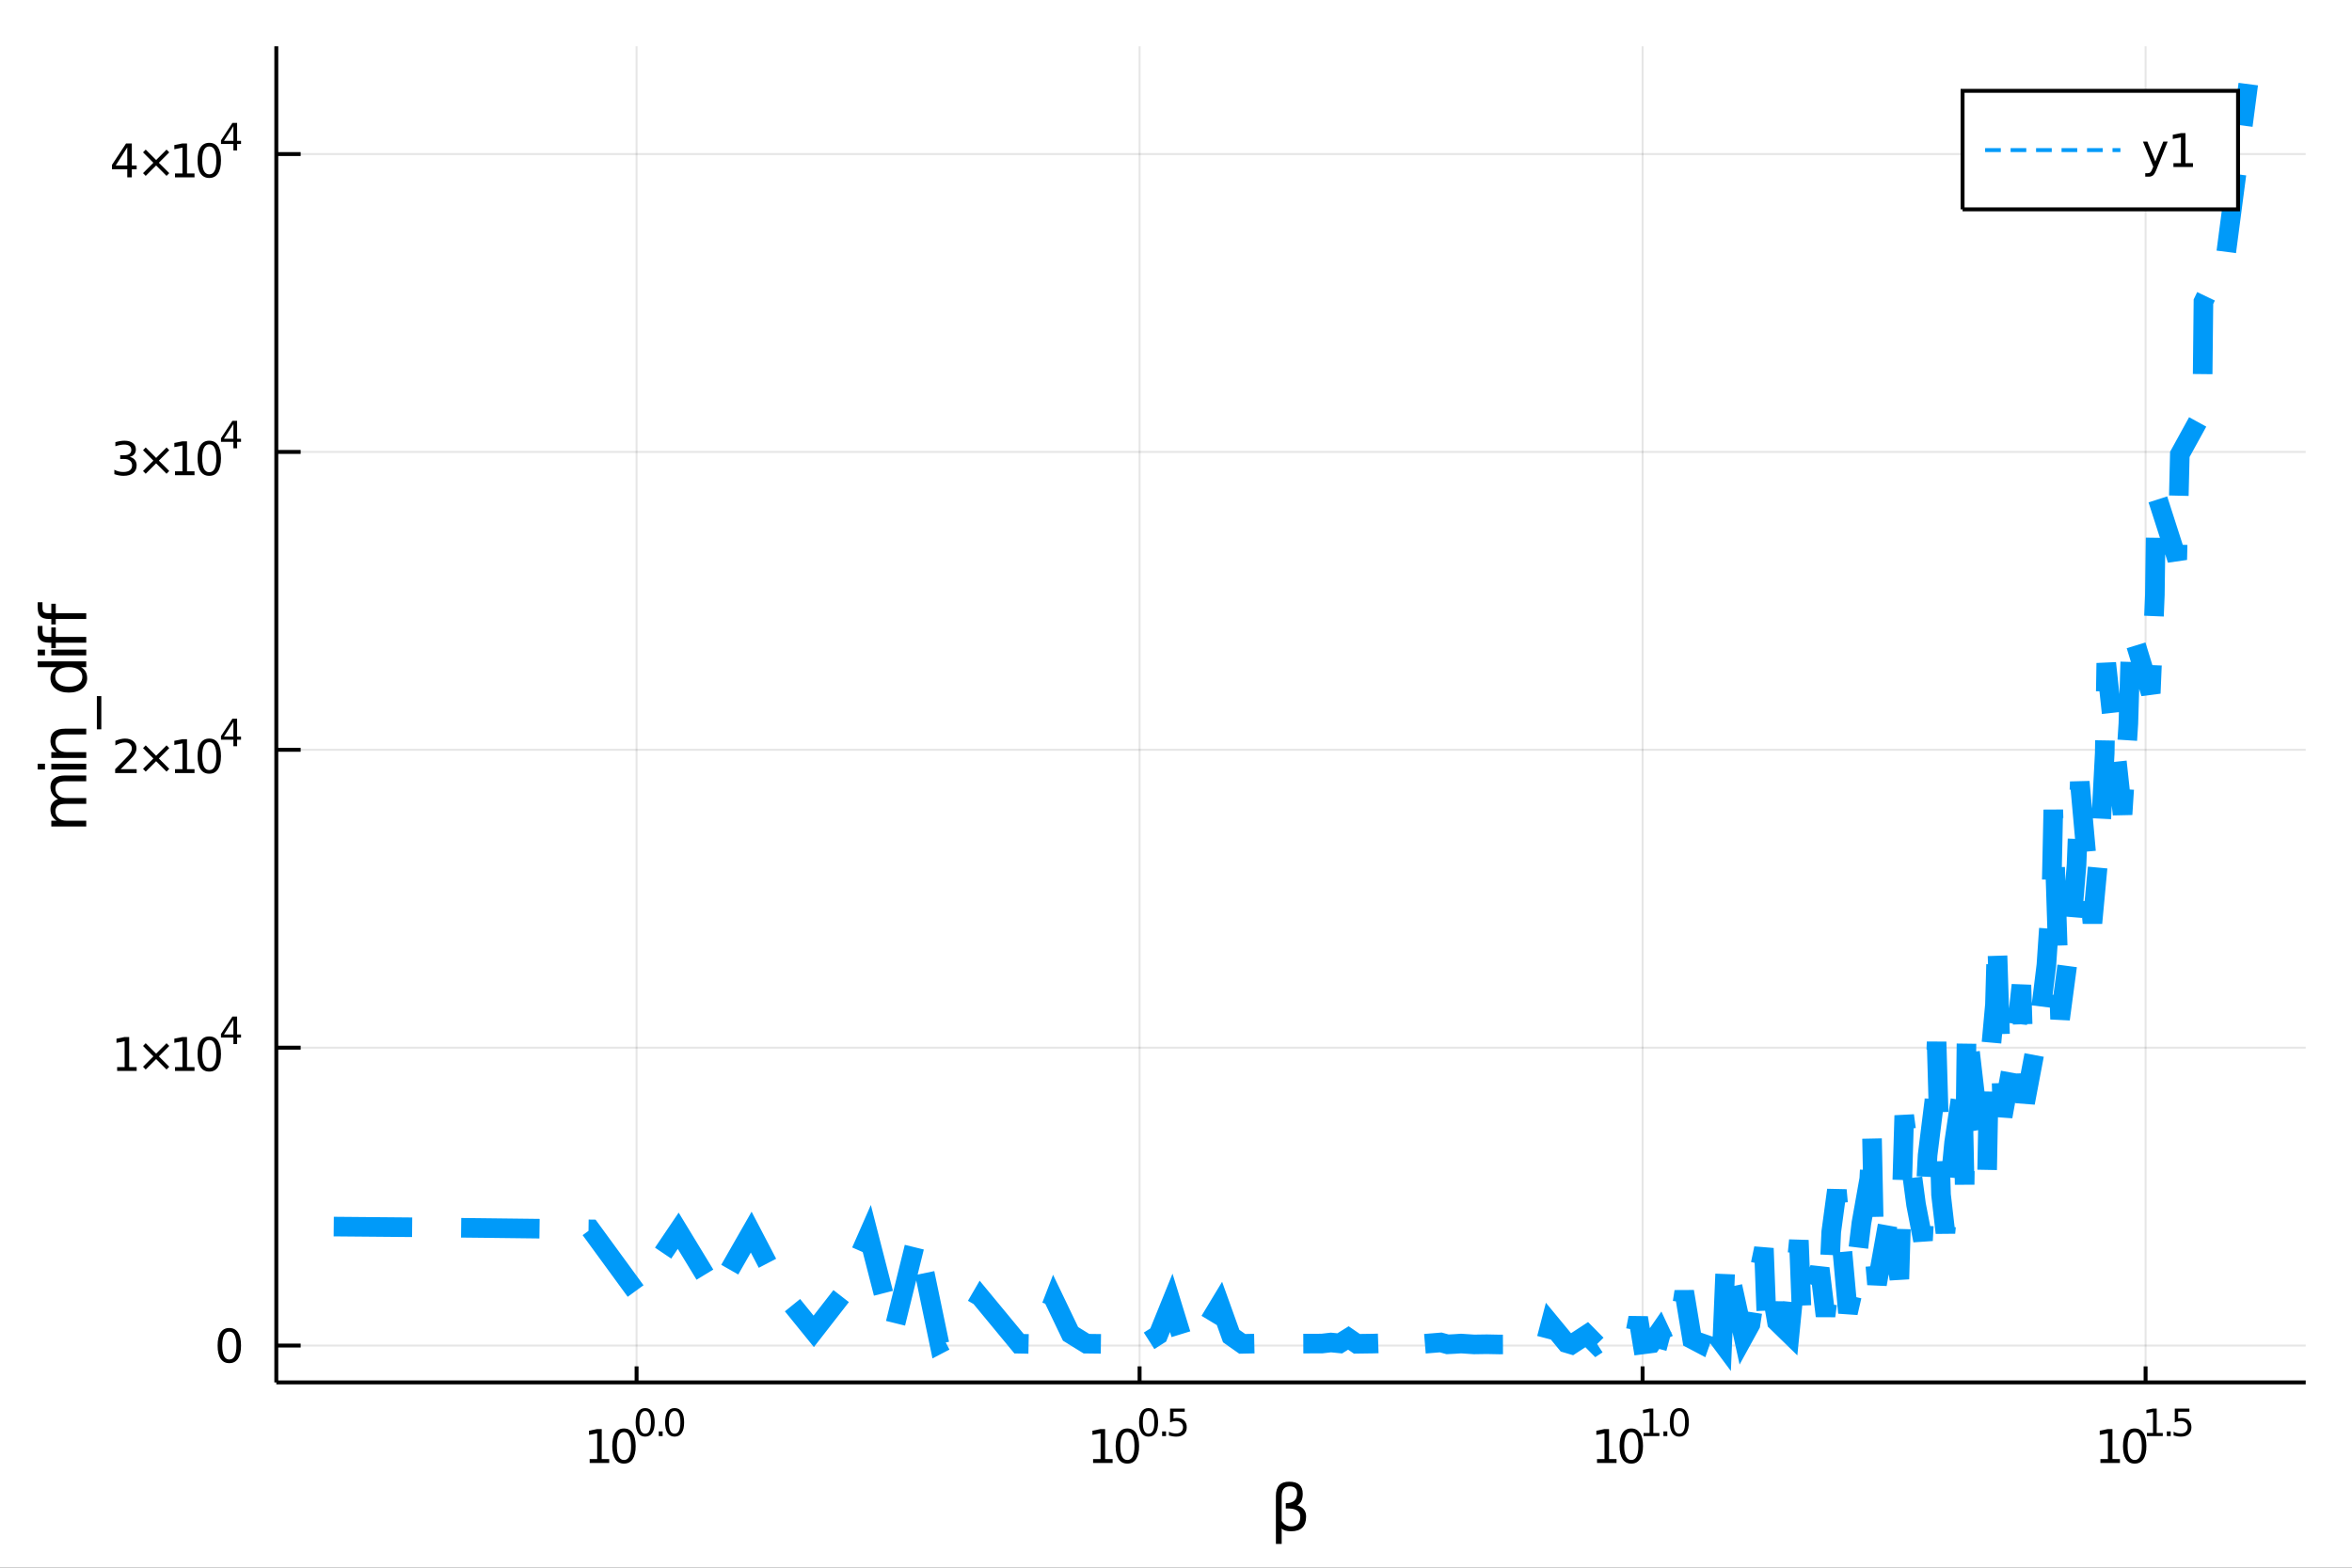 <?xml version="1.0" encoding="utf-8"?>
<svg xmlns="http://www.w3.org/2000/svg" xmlns:xlink="http://www.w3.org/1999/xlink" width="600" height="400" viewBox="0 0 2400 1600">
<rect x="0" y="0" width="2400" height="1600" fill="#333333" stroke="none"/>
<defs>
  <clipPath id="clip390">
    <rect x="0" y="0" width="2400" height="1600"/>
  </clipPath>
</defs>
<path clip-path="url(#clip390)" d="
M0 1600 L2400 1600 L2400 0 L0 0  Z
  " fill="#ffffff" fill-rule="evenodd" fill-opacity="1"/>
<defs>
  <clipPath id="clip391">
    <rect x="480" y="0" width="1681" height="1600"/>
  </clipPath>
</defs>
<path clip-path="url(#clip390)" d="
M281.949 1410.9 L2352.76 1410.9 L2352.76 47.244 L281.949 47.244  Z
  " fill="#ffffff" fill-rule="evenodd" fill-opacity="1"/>
<defs>
  <clipPath id="clip392">
    <rect x="281" y="47" width="2072" height="1365"/>
  </clipPath>
</defs>
<polyline clip-path="url(#clip392)" style="stroke:#000000; stroke-width:2; stroke-opacity:0.1; fill:none" points="
  649.575,1410.9 649.575,47.244 
  "/>
<polyline clip-path="url(#clip392)" style="stroke:#000000; stroke-width:2; stroke-opacity:0.1; fill:none" points="
  1162.84,1410.9 1162.84,47.244 
  "/>
<polyline clip-path="url(#clip392)" style="stroke:#000000; stroke-width:2; stroke-opacity:0.1; fill:none" points="
  1676.11,1410.9 1676.11,47.244 
  "/>
<polyline clip-path="url(#clip392)" style="stroke:#000000; stroke-width:2; stroke-opacity:0.1; fill:none" points="
  2189.38,1410.9 2189.38,47.244 
  "/>
<polyline clip-path="url(#clip390)" style="stroke:#000000; stroke-width:4; stroke-opacity:1; fill:none" points="
  281.949,1410.9 2352.76,1410.9 
  "/>
<polyline clip-path="url(#clip390)" style="stroke:#000000; stroke-width:4; stroke-opacity:1; fill:none" points="
  649.575,1410.9 649.575,1394.53 
  "/>
<polyline clip-path="url(#clip390)" style="stroke:#000000; stroke-width:4; stroke-opacity:1; fill:none" points="
  1162.84,1410.9 1162.84,1394.53 
  "/>
<polyline clip-path="url(#clip390)" style="stroke:#000000; stroke-width:4; stroke-opacity:1; fill:none" points="
  1676.11,1410.9 1676.11,1394.53 
  "/>
<polyline clip-path="url(#clip390)" style="stroke:#000000; stroke-width:4; stroke-opacity:1; fill:none" points="
  2189.38,1410.9 2189.38,1394.53 
  "/>
<path clip-path="url(#clip390)" d="M 0 0 M601.728 1489.17 L609.366 1489.17 L609.366 1462.8 L601.056 1464.47 L601.056 1460.21 L609.32 1458.54 L613.996 1458.54 L613.996 1489.17 L621.635 1489.17 L621.635 1493.1 L601.728 1493.1 L601.728 1489.17 Z" fill="#000000" fill-rule="evenodd" fill-opacity="1" /><path clip-path="url(#clip390)" d="M 0 0 M636.704 1461.62 Q633.093 1461.62 631.264 1465.19 Q629.459 1468.73 629.459 1475.86 Q629.459 1482.97 631.264 1486.53 Q633.093 1490.07 636.704 1490.07 Q640.338 1490.07 642.144 1486.53 Q643.973 1482.97 643.973 1475.86 Q643.973 1468.73 642.144 1465.19 Q640.338 1461.62 636.704 1461.62 M636.704 1457.92 Q642.514 1457.92 645.57 1462.53 Q648.649 1467.11 648.649 1475.86 Q648.649 1484.59 645.57 1489.19 Q642.514 1493.78 636.704 1493.78 Q630.894 1493.78 627.815 1489.19 Q624.76 1484.59 624.76 1475.86 Q624.76 1467.11 627.815 1462.53 Q630.894 1457.92 636.704 1457.92 Z" fill="#000000" fill-rule="evenodd" fill-opacity="1" /><path clip-path="url(#clip390)" d="M 0 0 M658.353 1440.11 Q655.419 1440.11 653.934 1443.01 Q652.467 1445.89 652.467 1451.68 Q652.467 1457.46 653.934 1460.35 Q655.419 1463.23 658.353 1463.23 Q661.306 1463.23 662.773 1460.35 Q664.259 1457.46 664.259 1451.68 Q664.259 1445.89 662.773 1443.01 Q661.306 1440.11 658.353 1440.11 M658.353 1437.11 Q663.074 1437.11 665.557 1440.85 Q668.058 1444.57 668.058 1451.68 Q668.058 1458.77 665.557 1462.51 Q663.074 1466.24 658.353 1466.24 Q653.633 1466.24 651.131 1462.51 Q648.649 1458.77 648.649 1451.68 Q648.649 1444.57 651.131 1440.85 Q653.633 1437.11 658.353 1437.11 Z" fill="#000000" fill-rule="evenodd" fill-opacity="1" /><path clip-path="url(#clip390)" d="M 0 0 M672.177 1460.92 L676.146 1460.92 L676.146 1465.69 L672.177 1465.69 L672.177 1460.92 Z" fill="#000000" fill-rule="evenodd" fill-opacity="1" /><path clip-path="url(#clip390)" d="M 0 0 M688.389 1440.11 Q685.455 1440.11 683.97 1443.01 Q682.503 1445.89 682.503 1451.68 Q682.503 1457.46 683.97 1460.35 Q685.455 1463.23 688.389 1463.23 Q691.342 1463.23 692.809 1460.35 Q694.295 1457.46 694.295 1451.68 Q694.295 1445.89 692.809 1443.01 Q691.342 1440.11 688.389 1440.11 M688.389 1437.11 Q693.11 1437.11 695.593 1440.85 Q698.094 1444.57 698.094 1451.68 Q698.094 1458.77 695.593 1462.51 Q693.11 1466.24 688.389 1466.24 Q683.669 1466.24 681.167 1462.51 Q678.685 1458.77 678.685 1451.68 Q678.685 1444.57 681.167 1440.85 Q683.669 1437.11 688.389 1437.11 Z" fill="#000000" fill-rule="evenodd" fill-opacity="1" /><path clip-path="url(#clip390)" d="M 0 0 M1115.4 1489.17 L1123.04 1489.17 L1123.04 1462.8 L1114.73 1464.47 L1114.73 1460.21 L1122.99 1458.54 L1127.67 1458.54 L1127.67 1489.17 L1135.31 1489.17 L1135.31 1493.1 L1115.4 1493.1 L1115.4 1489.17 Z" fill="#000000" fill-rule="evenodd" fill-opacity="1" /><path clip-path="url(#clip390)" d="M 0 0 M1150.38 1461.62 Q1146.77 1461.62 1144.94 1465.19 Q1143.13 1468.73 1143.13 1475.86 Q1143.13 1482.97 1144.94 1486.53 Q1146.77 1490.07 1150.38 1490.07 Q1154.01 1490.07 1155.82 1486.53 Q1157.65 1482.97 1157.65 1475.86 Q1157.65 1468.73 1155.82 1465.19 Q1154.01 1461.62 1150.38 1461.62 M1150.38 1457.92 Q1156.19 1457.92 1159.24 1462.53 Q1162.32 1467.11 1162.32 1475.86 Q1162.32 1484.59 1159.24 1489.19 Q1156.19 1493.78 1150.38 1493.78 Q1144.57 1493.78 1141.49 1489.19 Q1138.43 1484.59 1138.43 1475.86 Q1138.43 1467.11 1141.49 1462.53 Q1144.57 1457.92 1150.38 1457.92 Z" fill="#000000" fill-rule="evenodd" fill-opacity="1" /><path clip-path="url(#clip390)" d="M 0 0 M1172.03 1440.11 Q1169.09 1440.11 1167.61 1443.01 Q1166.14 1445.89 1166.14 1451.68 Q1166.14 1457.46 1167.61 1460.35 Q1169.09 1463.23 1172.03 1463.23 Q1174.98 1463.23 1176.45 1460.35 Q1177.93 1457.46 1177.93 1451.68 Q1177.93 1445.89 1176.45 1443.01 Q1174.98 1440.11 1172.03 1440.11 M1172.03 1437.11 Q1176.75 1437.11 1179.23 1440.85 Q1181.73 1444.57 1181.73 1451.68 Q1181.73 1458.77 1179.23 1462.51 Q1176.75 1466.24 1172.03 1466.24 Q1167.31 1466.24 1164.8 1462.51 Q1162.32 1458.77 1162.32 1451.68 Q1162.32 1444.57 1164.8 1440.85 Q1167.31 1437.11 1172.03 1437.11 Z" fill="#000000" fill-rule="evenodd" fill-opacity="1" /><path clip-path="url(#clip390)" d="M 0 0 M1185.85 1460.92 L1189.82 1460.92 L1189.82 1465.69 L1185.85 1465.69 L1185.85 1460.92 Z" fill="#000000" fill-rule="evenodd" fill-opacity="1" /><path clip-path="url(#clip390)" d="M 0 0 M1193.97 1437.61 L1208.89 1437.61 L1208.89 1440.81 L1197.45 1440.81 L1197.45 1447.69 Q1198.28 1447.41 1199.11 1447.28 Q1199.94 1447.13 1200.76 1447.13 Q1205.47 1447.13 1208.21 1449.71 Q1210.96 1452.28 1210.96 1456.68 Q1210.96 1461.22 1208.14 1463.74 Q1205.32 1466.24 1200.18 1466.24 Q1198.41 1466.24 1196.57 1465.94 Q1194.75 1465.64 1192.79 1465.04 L1192.79 1461.22 Q1194.48 1462.14 1196.29 1462.59 Q1198.09 1463.04 1200.11 1463.04 Q1203.36 1463.04 1205.26 1461.33 Q1207.16 1459.62 1207.16 1456.68 Q1207.16 1453.75 1205.26 1452.04 Q1203.36 1450.33 1200.11 1450.33 Q1198.58 1450.33 1197.06 1450.67 Q1195.55 1451 1193.97 1451.72 L1193.97 1437.61 Z" fill="#000000" fill-rule="evenodd" fill-opacity="1" /><path clip-path="url(#clip390)" d="M 0 0 M1629.61 1489.17 L1637.25 1489.17 L1637.25 1462.8 L1628.94 1464.47 L1628.94 1460.21 L1637.2 1458.54 L1641.88 1458.54 L1641.88 1489.17 L1649.52 1489.17 L1649.52 1493.1 L1629.61 1493.1 L1629.61 1489.17 Z" fill="#000000" fill-rule="evenodd" fill-opacity="1" /><path clip-path="url(#clip390)" d="M 0 0 M1664.59 1461.62 Q1660.97 1461.62 1659.15 1465.19 Q1657.34 1468.73 1657.34 1475.86 Q1657.34 1482.97 1659.15 1486.53 Q1660.97 1490.07 1664.59 1490.07 Q1668.22 1490.07 1670.03 1486.53 Q1671.85 1482.97 1671.85 1475.86 Q1671.85 1468.73 1670.03 1465.19 Q1668.22 1461.62 1664.59 1461.62 M1664.59 1457.92 Q1670.4 1457.92 1673.45 1462.53 Q1676.53 1467.11 1676.53 1475.86 Q1676.53 1484.59 1673.45 1489.19 Q1670.4 1493.78 1664.59 1493.78 Q1658.78 1493.78 1655.7 1489.19 Q1652.64 1484.59 1652.64 1475.86 Q1652.64 1467.11 1655.7 1462.53 Q1658.78 1457.92 1664.59 1457.92 Z" fill="#000000" fill-rule="evenodd" fill-opacity="1" /><path clip-path="url(#clip390)" d="M 0 0 M1677.08 1462.5 L1683.28 1462.5 L1683.28 1441.07 L1676.53 1442.43 L1676.53 1438.97 L1683.24 1437.61 L1687.04 1437.61 L1687.04 1462.5 L1693.25 1462.5 L1693.25 1465.69 L1677.08 1465.69 L1677.08 1462.5 Z" fill="#000000" fill-rule="evenodd" fill-opacity="1" /><path clip-path="url(#clip390)" d="M 0 0 M1697.37 1460.92 L1701.34 1460.92 L1701.34 1465.69 L1697.37 1465.69 L1697.37 1460.92 Z" fill="#000000" fill-rule="evenodd" fill-opacity="1" /><path clip-path="url(#clip390)" d="M 0 0 M1713.58 1440.11 Q1710.65 1440.11 1709.16 1443.01 Q1707.69 1445.89 1707.69 1451.68 Q1707.69 1457.46 1709.16 1460.35 Q1710.65 1463.23 1713.58 1463.23 Q1716.53 1463.23 1718 1460.35 Q1719.49 1457.46 1719.49 1451.68 Q1719.49 1445.89 1718 1443.01 Q1716.53 1440.11 1713.58 1440.11 M1713.58 1437.11 Q1718.3 1437.11 1720.78 1440.85 Q1723.29 1444.57 1723.29 1451.68 Q1723.29 1458.77 1720.78 1462.51 Q1718.3 1466.24 1713.58 1466.24 Q1708.86 1466.24 1706.36 1462.51 Q1703.88 1458.77 1703.88 1451.68 Q1703.88 1444.57 1706.36 1440.85 Q1708.86 1437.11 1713.58 1437.11 Z" fill="#000000" fill-rule="evenodd" fill-opacity="1" /><path clip-path="url(#clip390)" d="M 0 0 M2143.28 1489.17 L2150.92 1489.17 L2150.92 1462.8 L2142.61 1464.47 L2142.61 1460.21 L2150.87 1458.54 L2155.55 1458.54 L2155.55 1489.17 L2163.19 1489.17 L2163.19 1493.1 L2143.28 1493.1 L2143.28 1489.17 Z" fill="#000000" fill-rule="evenodd" fill-opacity="1" /><path clip-path="url(#clip390)" d="M 0 0 M2178.26 1461.62 Q2174.65 1461.62 2172.82 1465.19 Q2171.01 1468.73 2171.01 1475.86 Q2171.01 1482.97 2172.82 1486.53 Q2174.65 1490.07 2178.26 1490.07 Q2181.89 1490.07 2183.7 1486.53 Q2185.53 1482.97 2185.53 1475.86 Q2185.53 1468.73 2183.7 1465.19 Q2181.89 1461.62 2178.26 1461.62 M2178.26 1457.92 Q2184.07 1457.92 2187.12 1462.53 Q2190.2 1467.11 2190.2 1475.86 Q2190.2 1484.59 2187.12 1489.19 Q2184.07 1493.78 2178.26 1493.78 Q2172.45 1493.78 2169.37 1489.19 Q2166.31 1484.59 2166.31 1475.86 Q2166.31 1467.11 2169.37 1462.53 Q2172.45 1457.92 2178.26 1457.92 Z" fill="#000000" fill-rule="evenodd" fill-opacity="1" /><path clip-path="url(#clip390)" d="M 0 0 M2190.75 1462.5 L2196.95 1462.5 L2196.95 1441.07 L2190.2 1442.43 L2190.2 1438.97 L2196.92 1437.61 L2200.72 1437.61 L2200.72 1462.5 L2206.92 1462.5 L2206.92 1465.69 L2190.75 1465.69 L2190.75 1462.5 Z" fill="#000000" fill-rule="evenodd" fill-opacity="1" /><path clip-path="url(#clip390)" d="M 0 0 M2211.04 1460.92 L2215.01 1460.92 L2215.01 1465.69 L2211.04 1465.69 L2211.04 1460.92 Z" fill="#000000" fill-rule="evenodd" fill-opacity="1" /><path clip-path="url(#clip390)" d="M 0 0 M2219.17 1437.61 L2234.08 1437.61 L2234.08 1440.81 L2222.65 1440.81 L2222.65 1447.69 Q2223.47 1447.41 2224.3 1447.28 Q2225.13 1447.13 2225.96 1447.13 Q2230.66 1447.13 2233.4 1449.71 Q2236.15 1452.28 2236.15 1456.68 Q2236.15 1461.22 2233.33 1463.74 Q2230.51 1466.24 2225.37 1466.24 Q2223.6 1466.24 2221.76 1465.94 Q2219.94 1465.64 2217.98 1465.04 L2217.98 1461.22 Q2219.67 1462.14 2221.48 1462.59 Q2223.29 1463.04 2225.3 1463.04 Q2228.55 1463.04 2230.45 1461.33 Q2232.35 1459.62 2232.35 1456.68 Q2232.35 1453.75 2230.45 1452.04 Q2228.55 1450.33 2225.3 1450.33 Q2223.77 1450.33 2222.25 1450.67 Q2220.75 1451 2219.17 1451.72 L2219.17 1437.61 Z" fill="#000000" fill-rule="evenodd" fill-opacity="1" /><path clip-path="url(#clip390)" d="M 0 0 M1307.84 1559.99 L1307.84 1575.74 L1301.95 1575.74 L1301.95 1526.76 Q1301.95 1512.25 1315.51 1512.25 Q1329.32 1512.25 1329.32 1524.5 Q1329.32 1533.22 1323.85 1536.4 Q1332.76 1539.27 1332.76 1547.77 Q1332.76 1562.85 1317.42 1562.85 Q1310.67 1562.85 1307.84 1559.99 M1307.84 1552.35 Q1311.37 1557.86 1317.64 1557.86 Q1326.81 1557.86 1326.81 1547.86 Q1326.81 1538.89 1312.04 1539.59 L1312.04 1534.18 Q1323.59 1534.18 1323.59 1523.99 Q1323.59 1517.02 1316.14 1517.02 Q1307.84 1517.02 1307.84 1526.95 L1307.84 1552.35 Z" fill="#000000" fill-rule="evenodd" fill-opacity="1" /><polyline clip-path="url(#clip392)" style="stroke:#000000; stroke-width:2; stroke-opacity:0.1; fill:none" points="
  281.949,1373.28 2352.76,1373.28 
  "/>
<polyline clip-path="url(#clip392)" style="stroke:#000000; stroke-width:2; stroke-opacity:0.1; fill:none" points="
  281.949,1069.27 2352.76,1069.27 
  "/>
<polyline clip-path="url(#clip392)" style="stroke:#000000; stroke-width:2; stroke-opacity:0.1; fill:none" points="
  281.949,765.255 2352.76,765.255 
  "/>
<polyline clip-path="url(#clip392)" style="stroke:#000000; stroke-width:2; stroke-opacity:0.1; fill:none" points="
  281.949,461.243 2352.76,461.243 
  "/>
<polyline clip-path="url(#clip392)" style="stroke:#000000; stroke-width:2; stroke-opacity:0.1; fill:none" points="
  281.949,157.231 2352.76,157.231 
  "/>
<polyline clip-path="url(#clip390)" style="stroke:#000000; stroke-width:4; stroke-opacity:1; fill:none" points="
  281.949,1410.9 281.949,47.244 
  "/>
<polyline clip-path="url(#clip390)" style="stroke:#000000; stroke-width:4; stroke-opacity:1; fill:none" points="
  281.949,1373.28 306.799,1373.28 
  "/>
<polyline clip-path="url(#clip390)" style="stroke:#000000; stroke-width:4; stroke-opacity:1; fill:none" points="
  281.949,1069.27 306.799,1069.27 
  "/>
<polyline clip-path="url(#clip390)" style="stroke:#000000; stroke-width:4; stroke-opacity:1; fill:none" points="
  281.949,765.255 306.799,765.255 
  "/>
<polyline clip-path="url(#clip390)" style="stroke:#000000; stroke-width:4; stroke-opacity:1; fill:none" points="
  281.949,461.243 306.799,461.243 
  "/>
<polyline clip-path="url(#clip390)" style="stroke:#000000; stroke-width:4; stroke-opacity:1; fill:none" points="
  281.949,157.231 306.799,157.231 
  "/>
<path clip-path="url(#clip390)" d="M 0 0 M234.005 1359.08 Q230.394 1359.08 228.565 1362.64 Q226.76 1366.18 226.76 1373.31 Q226.76 1380.42 228.565 1383.98 Q230.394 1387.53 234.005 1387.53 Q237.639 1387.53 239.445 1383.98 Q241.273 1380.42 241.273 1373.31 Q241.273 1366.18 239.445 1362.64 Q237.639 1359.08 234.005 1359.08 M234.005 1355.37 Q239.815 1355.37 242.871 1359.98 Q245.949 1364.56 245.949 1373.31 Q245.949 1382.04 242.871 1386.65 Q239.815 1391.23 234.005 1391.23 Q228.195 1391.23 225.116 1386.65 Q222.061 1382.04 222.061 1373.31 Q222.061 1364.56 225.116 1359.98 Q228.195 1355.37 234.005 1355.37 Z" fill="#000000" fill-rule="evenodd" fill-opacity="1" /><path clip-path="url(#clip390)" d="M 0 0 M119.538 1089.06 L127.177 1089.06 L127.177 1062.69 L118.867 1064.36 L118.867 1060.1 L127.13 1058.43 L131.806 1058.43 L131.806 1089.06 L139.445 1089.06 L139.445 1092.99 L119.538 1092.99 L119.538 1089.06 Z" fill="#000000" fill-rule="evenodd" fill-opacity="1" /><path clip-path="url(#clip390)" d="M 0 0 M172.686 1067.53 L162.107 1078.16 L172.686 1088.73 L169.931 1091.54 L159.306 1080.91 L148.681 1091.54 L145.95 1088.73 L156.505 1078.16 L145.95 1067.53 L148.681 1064.73 L159.306 1075.36 L169.931 1064.73 L172.686 1067.53 Z" fill="#000000" fill-rule="evenodd" fill-opacity="1" /><path clip-path="url(#clip390)" d="M 0 0 M178.565 1089.06 L186.204 1089.06 L186.204 1062.69 L177.894 1064.36 L177.894 1060.1 L186.158 1058.43 L190.834 1058.43 L190.834 1089.06 L198.473 1089.06 L198.473 1092.99 L178.565 1092.99 L178.565 1089.06 Z" fill="#000000" fill-rule="evenodd" fill-opacity="1" /><path clip-path="url(#clip390)" d="M 0 0 M213.542 1061.51 Q209.931 1061.51 208.102 1065.08 Q206.297 1068.62 206.297 1075.75 Q206.297 1082.86 208.102 1086.42 Q209.931 1089.96 213.542 1089.96 Q217.176 1089.96 218.982 1086.42 Q220.811 1082.86 220.811 1075.75 Q220.811 1068.62 218.982 1065.08 Q217.176 1061.51 213.542 1061.51 M213.542 1057.81 Q219.352 1057.81 222.408 1062.42 Q225.486 1067 225.486 1075.75 Q225.486 1084.48 222.408 1089.08 Q219.352 1093.67 213.542 1093.67 Q207.732 1093.67 204.653 1089.08 Q201.598 1084.48 201.598 1075.75 Q201.598 1067 204.653 1062.42 Q207.732 1057.81 213.542 1057.81 Z" fill="#000000" fill-rule="evenodd" fill-opacity="1" /><path clip-path="url(#clip390)" d="M 0 0 M238.163 1040.81 L228.571 1055.8 L238.163 1055.8 L238.163 1040.81 M237.166 1037.5 L241.943 1037.5 L241.943 1055.8 L245.949 1055.8 L245.949 1058.96 L241.943 1058.96 L241.943 1065.58 L238.163 1065.58 L238.163 1058.96 L225.486 1058.96 L225.486 1055.3 L237.166 1037.5 Z" fill="#000000" fill-rule="evenodd" fill-opacity="1" /><path clip-path="url(#clip390)" d="M 0 0 M123.126 785.047 L139.445 785.047 L139.445 788.982 L117.501 788.982 L117.501 785.047 Q120.163 782.293 124.746 777.663 Q129.353 773.01 130.533 771.668 Q132.779 769.144 133.658 767.408 Q134.561 765.649 134.561 763.959 Q134.561 761.205 132.617 759.469 Q130.695 757.732 127.593 757.732 Q125.394 757.732 122.941 758.496 Q120.51 759.26 117.732 760.811 L117.732 756.089 Q120.556 754.955 123.01 754.376 Q125.464 753.797 127.501 753.797 Q132.871 753.797 136.066 756.482 Q139.26 759.168 139.26 763.658 Q139.26 765.788 138.45 767.709 Q137.663 769.607 135.556 772.2 Q134.978 772.871 131.876 776.089 Q128.774 779.283 123.126 785.047 Z" fill="#000000" fill-rule="evenodd" fill-opacity="1" /><path clip-path="url(#clip390)" d="M 0 0 M172.686 763.519 L162.107 774.144 L172.686 784.723 L169.931 787.524 L159.306 776.899 L148.681 787.524 L145.95 784.723 L156.505 774.144 L145.95 763.519 L148.681 760.719 L159.306 771.343 L169.931 760.719 L172.686 763.519 Z" fill="#000000" fill-rule="evenodd" fill-opacity="1" /><path clip-path="url(#clip390)" d="M 0 0 M178.565 785.047 L186.204 785.047 L186.204 758.682 L177.894 760.348 L177.894 756.089 L186.158 754.422 L190.834 754.422 L190.834 785.047 L198.473 785.047 L198.473 788.982 L178.565 788.982 L178.565 785.047 Z" fill="#000000" fill-rule="evenodd" fill-opacity="1" /><path clip-path="url(#clip390)" d="M 0 0 M213.542 757.501 Q209.931 757.501 208.102 761.066 Q206.297 764.607 206.297 771.737 Q206.297 778.843 208.102 782.408 Q209.931 785.95 213.542 785.95 Q217.176 785.95 218.982 782.408 Q220.811 778.843 220.811 771.737 Q220.811 764.607 218.982 761.066 Q217.176 757.501 213.542 757.501 M213.542 753.797 Q219.352 753.797 222.408 758.404 Q225.486 762.987 225.486 771.737 Q225.486 780.464 222.408 785.07 Q219.352 789.654 213.542 789.654 Q207.732 789.654 204.653 785.07 Q201.598 780.464 201.598 771.737 Q201.598 762.987 204.653 758.404 Q207.732 753.797 213.542 753.797 Z" fill="#000000" fill-rule="evenodd" fill-opacity="1" /><path clip-path="url(#clip390)" d="M 0 0 M238.163 736.802 L228.571 751.792 L238.163 751.792 L238.163 736.802 M237.166 733.492 L241.943 733.492 L241.943 751.792 L245.949 751.792 L245.949 754.952 L241.943 754.952 L241.943 761.572 L238.163 761.572 L238.163 754.952 L225.486 754.952 L225.486 751.284 L237.166 733.492 Z" fill="#000000" fill-rule="evenodd" fill-opacity="1" /><path clip-path="url(#clip390)" d="M 0 0 M132.316 466.336 Q135.672 467.054 137.547 469.323 Q139.445 471.591 139.445 474.924 Q139.445 480.04 135.927 482.841 Q132.408 485.642 125.927 485.642 Q123.751 485.642 121.436 485.202 Q119.144 484.785 116.691 483.929 L116.691 479.415 Q118.635 480.549 120.95 481.128 Q123.265 481.707 125.788 481.707 Q130.186 481.707 132.478 479.971 Q134.792 478.234 134.792 474.924 Q134.792 471.869 132.64 470.156 Q130.51 468.42 126.691 468.42 L122.663 468.42 L122.663 464.577 L126.876 464.577 Q130.325 464.577 132.154 463.211 Q133.982 461.823 133.982 459.23 Q133.982 456.568 132.084 455.156 Q130.209 453.721 126.691 453.721 Q124.769 453.721 122.57 454.137 Q120.371 454.554 117.732 455.434 L117.732 451.267 Q120.394 450.526 122.709 450.156 Q125.047 449.786 127.107 449.786 Q132.431 449.786 135.533 452.216 Q138.635 454.624 138.635 458.744 Q138.635 461.614 136.992 463.605 Q135.348 465.573 132.316 466.336 Z" fill="#000000" fill-rule="evenodd" fill-opacity="1" /><path clip-path="url(#clip390)" d="M 0 0 M172.686 459.508 L162.107 470.133 L172.686 480.711 L169.931 483.512 L159.306 472.887 L148.681 483.512 L145.95 480.711 L156.505 470.133 L145.95 459.508 L148.681 456.707 L159.306 467.332 L169.931 456.707 L172.686 459.508 Z" fill="#000000" fill-rule="evenodd" fill-opacity="1" /><path clip-path="url(#clip390)" d="M 0 0 M178.565 481.035 L186.204 481.035 L186.204 454.67 L177.894 456.336 L177.894 452.077 L186.158 450.411 L190.834 450.411 L190.834 481.035 L198.473 481.035 L198.473 484.971 L178.565 484.971 L178.565 481.035 Z" fill="#000000" fill-rule="evenodd" fill-opacity="1" /><path clip-path="url(#clip390)" d="M 0 0 M213.542 453.489 Q209.931 453.489 208.102 457.054 Q206.297 460.596 206.297 467.725 Q206.297 474.832 208.102 478.397 Q209.931 481.938 213.542 481.938 Q217.176 481.938 218.982 478.397 Q220.811 474.832 220.811 467.725 Q220.811 460.596 218.982 457.054 Q217.176 453.489 213.542 453.489 M213.542 449.786 Q219.352 449.786 222.408 454.392 Q225.486 458.975 225.486 467.725 Q225.486 476.452 222.408 481.059 Q219.352 485.642 213.542 485.642 Q207.732 485.642 204.653 481.059 Q201.598 476.452 201.598 467.725 Q201.598 458.975 204.653 454.392 Q207.732 449.786 213.542 449.786 Z" fill="#000000" fill-rule="evenodd" fill-opacity="1" /><path clip-path="url(#clip390)" d="M 0 0 M238.163 432.79 L228.571 447.78 L238.163 447.78 L238.163 432.79 M237.166 429.48 L241.943 429.48 L241.943 447.78 L245.949 447.78 L245.949 450.94 L241.943 450.94 L241.943 457.56 L238.163 457.56 L238.163 450.94 L225.486 450.94 L225.486 447.272 L237.166 429.48 Z" fill="#000000" fill-rule="evenodd" fill-opacity="1" /><path clip-path="url(#clip390)" d="M 0 0 M129.862 150.473 L118.056 168.922 L129.862 168.922 L129.862 150.473 M128.635 146.399 L134.515 146.399 L134.515 168.922 L139.445 168.922 L139.445 172.811 L134.515 172.811 L134.515 180.959 L129.862 180.959 L129.862 172.811 L114.26 172.811 L114.26 168.297 L128.635 146.399 Z" fill="#000000" fill-rule="evenodd" fill-opacity="1" /><path clip-path="url(#clip390)" d="M 0 0 M172.686 155.496 L162.107 166.121 L172.686 176.7 L169.931 179.501 L159.306 168.876 L148.681 179.501 L145.95 176.7 L156.505 166.121 L145.95 155.496 L148.681 152.695 L159.306 163.32 L169.931 152.695 L172.686 155.496 Z" fill="#000000" fill-rule="evenodd" fill-opacity="1" /><path clip-path="url(#clip390)" d="M 0 0 M178.565 177.024 L186.204 177.024 L186.204 150.658 L177.894 152.325 L177.894 148.066 L186.158 146.399 L190.834 146.399 L190.834 177.024 L198.473 177.024 L198.473 180.959 L178.565 180.959 L178.565 177.024 Z" fill="#000000" fill-rule="evenodd" fill-opacity="1" /><path clip-path="url(#clip390)" d="M 0 0 M213.542 149.478 Q209.931 149.478 208.102 153.042 Q206.297 156.584 206.297 163.714 Q206.297 170.82 208.102 174.385 Q209.931 177.926 213.542 177.926 Q217.176 177.926 218.982 174.385 Q220.811 170.82 220.811 163.714 Q220.811 156.584 218.982 153.042 Q217.176 149.478 213.542 149.478 M213.542 145.774 Q219.352 145.774 222.408 150.38 Q225.486 154.964 225.486 163.714 Q225.486 172.44 222.408 177.047 Q219.352 181.63 213.542 181.63 Q207.732 181.63 204.653 177.047 Q201.598 172.44 201.598 163.714 Q201.598 154.964 204.653 150.38 Q207.732 145.774 213.542 145.774 Z" fill="#000000" fill-rule="evenodd" fill-opacity="1" /><path clip-path="url(#clip390)" d="M 0 0 M238.163 128.779 L228.571 143.768 L238.163 143.768 L238.163 128.779 M237.166 125.468 L241.943 125.468 L241.943 143.768 L245.949 143.768 L245.949 146.928 L241.943 146.928 L241.943 153.548 L238.163 153.548 L238.163 146.928 L225.486 146.928 L225.486 143.261 L237.166 125.468 Z" fill="#000000" fill-rule="evenodd" fill-opacity="1" /><path clip-path="url(#clip390)" d="M 0 0 M59.199 815.533 Q55.253 813.336 53.375 810.281 Q51.497 807.225 51.497 803.088 Q51.497 797.518 55.412 794.494 Q59.295 791.47 66.488 791.47 L88.004 791.47 L88.004 797.358 L66.679 797.358 Q61.555 797.358 59.072 799.173 Q56.589 800.987 56.589 804.711 Q56.589 809.262 59.613 811.904 Q62.637 814.546 67.857 814.546 L88.004 814.546 L88.004 820.434 L66.679 820.434 Q61.523 820.434 59.072 822.248 Q56.589 824.063 56.589 827.85 Q56.589 832.338 59.645 834.98 Q62.669 837.622 67.857 837.622 L88.004 837.622 L88.004 843.51 L52.356 843.51 L52.356 837.622 L57.894 837.622 Q54.616 835.616 53.056 832.815 Q51.497 830.015 51.497 826.163 Q51.497 822.28 53.47 819.575 Q55.444 816.838 59.199 815.533 Z" fill="#000000" fill-rule="evenodd" fill-opacity="1" /><path clip-path="url(#clip390)" d="M 0 0 M52.356 785.327 L52.356 779.471 L88.004 779.471 L88.004 785.327 L52.356 785.327 M38.479 785.327 L38.479 779.471 L45.895 779.471 L45.895 785.327 L38.479 785.327 Z" fill="#000000" fill-rule="evenodd" fill-opacity="1" /><path clip-path="url(#clip390)" d="M 0 0 M66.488 743.696 L88.004 743.696 L88.004 749.552 L66.679 749.552 Q61.618 749.552 59.104 751.525 Q56.589 753.499 56.589 757.446 Q56.589 762.188 59.613 764.925 Q62.637 767.662 67.857 767.662 L88.004 767.662 L88.004 773.551 L52.356 773.551 L52.356 767.662 L57.894 767.662 Q54.68 765.562 53.088 762.729 Q51.497 759.864 51.497 756.141 Q51.497 749.998 55.316 746.847 Q59.104 743.696 66.488 743.696 Z" fill="#000000" fill-rule="evenodd" fill-opacity="1" /><path clip-path="url(#clip390)" d="M 0 0 M98.826 710.467 L103.377 710.467 L103.377 744.332 L98.826 744.332 L98.826 710.467 Z" fill="#000000" fill-rule="evenodd" fill-opacity="1" /><path clip-path="url(#clip390)" d="M 0 0 M57.767 680.866 L38.479 680.866 L38.479 675.01 L88.004 675.01 L88.004 680.866 L82.657 680.866 Q85.84 682.712 87.399 685.545 Q88.927 688.346 88.927 692.292 Q88.927 698.754 83.771 702.828 Q78.615 706.87 70.212 706.87 Q61.809 706.87 56.653 702.828 Q51.497 698.754 51.497 692.292 Q51.497 688.346 53.056 685.545 Q54.584 682.712 57.767 680.866 M70.212 700.823 Q76.673 700.823 80.365 698.181 Q84.026 695.507 84.026 690.86 Q84.026 686.213 80.365 683.54 Q76.673 680.866 70.212 680.866 Q63.751 680.866 60.09 683.54 Q56.398 686.213 56.398 690.86 Q56.398 695.507 60.09 698.181 Q63.751 700.823 70.212 700.823 Z" fill="#000000" fill-rule="evenodd" fill-opacity="1" /><path clip-path="url(#clip390)" d="M 0 0 M52.356 668.867 L52.356 663.01 L88.004 663.01 L88.004 668.867 L52.356 668.867 M38.479 668.867 L38.479 663.01 L45.895 663.01 L45.895 668.867 L38.479 668.867 Z" fill="#000000" fill-rule="evenodd" fill-opacity="1" /><path clip-path="url(#clip390)" d="M 0 0 M38.479 638.821 L43.349 638.821 L43.349 644.422 Q43.349 647.573 44.622 648.815 Q45.895 650.024 49.205 650.024 L52.356 650.024 L52.356 640.38 L56.908 640.38 L56.908 650.024 L88.004 650.024 L88.004 655.912 L56.908 655.912 L56.908 661.514 L52.356 661.514 L52.356 655.912 L49.874 655.912 Q43.922 655.912 41.216 653.143 Q38.479 650.374 38.479 644.359 L38.479 638.821 Z" fill="#000000" fill-rule="evenodd" fill-opacity="1" /><path clip-path="url(#clip390)" d="M 0 0 M38.479 614.631 L43.349 614.631 L43.349 620.233 Q43.349 623.384 44.622 624.625 Q45.895 625.835 49.205 625.835 L52.356 625.835 L52.356 616.19 L56.908 616.19 L56.908 625.835 L88.004 625.835 L88.004 631.723 L56.908 631.723 L56.908 637.325 L52.356 637.325 L52.356 631.723 L49.874 631.723 Q43.922 631.723 41.216 628.954 Q38.479 626.185 38.479 620.169 L38.479 614.631 Z" fill="#000000" fill-rule="evenodd" fill-opacity="1" /><polyline clip-path="url(#clip392)" style="stroke:#009af9; stroke-width:20; stroke-opacity:1; fill:none" stroke-dasharray="80, 50" points="
  340.557,1251.86 421.839,1252.57 490.563,1253.29 550.094,1254 602.604,1254.71 649.575,1318.99 692.066,1256.12 730.858,1319.93 766.542,1257.52 799.581,1320.86 
  830.339,1358.79 859.112,1321.79 886.139,1260.3 911.622,1359.46 935.726,1261.68 958.594,1371.46 980.345,1360.12 1001.08,1324.5 1039.88,1371.43 1058.08,1371.78 
  1075.56,1326.27 1092.39,1361.36 1108.6,1371.38 1139.36,1371.77 1168.13,1371.29 1181.85,1362.53 1195.16,1329.69 1208.08,1371.69 1220.64,1371.25 1244.74,1331.34 
  1256.32,1363.61 1267.61,1371.55 1289.36,1371.09 1310.1,1371.24 1320.12,1371.33 1348.89,1371.24 1358.09,1370.16 1367.09,1371.06 1375.92,1365.54 1384.58,1371.51 
  1401.4,1371.27 1409.58,1370.99 1417.62,1371.73 1425.51,1366.38 1448.38,1371.9 1470.13,1370.11 1477.15,1372.04 1484.06,1371.69 1490.87,1371.24 1504.18,1372.13 
  1517.1,1371.93 1529.66,1372.18 1547.86,1372.09 1553.76,1372.18 1559.59,1369.85 1565.34,1370.97 1576.63,1372.18 1582.17,1351.04 1598.38,1370.69 1603.66,1372.26 
  1619.12,1362.15 1629.14,1372.3 1634.07,1369.06 1653.24,1372.28 1657.91,1370.99 1667.1,1368.44 1671.63,1344.92 1676.11,1372.18 1684.94,1371.05 1693.6,1358.54 
  1697.86,1367.67 1710.42,1371.04 1718.6,1318.18 1726.64,1366.76 1734.53,1370.93 1746.11,1337.84 1753.66,1365.7 1757.39,1370.71 1761.09,1281.93 1779.15,1364.5 
  1786.17,1351.7 1793.08,1306.95 1799.89,1274.08 1803.25,1363.15 1809.9,1329.79 1813.19,1349.04 1826.12,1361.65 1835.57,1265.87 1838.68,1346.19 1856.88,1294.52 
  1862.78,1343.14 1865.7,1320.77 1868.61,1257.3 1874.36,1214.6 1885.65,1339.9 1891.19,1315.9 1899.37,1248.36 1907.4,1203.18 1910.05,1153.15 1912.68,1280.89 
  1915.29,1310.78 1928.14,1239.07 1938.16,1305.42 1943.08,1138.52 1955.17,1229.41 1962.26,1266.07 1966.93,1179.04 1973.84,1123.4 1976.12,1063.34 1980.65,1219.39 
  1985.13,1258.21 1993.96,1166.32 2002.62,1107.77 2004.75,1209.01 2006.88,1044.59 2019.44,1153.18 2027.62,1198.27 2029.64,1091.63 2035.65,1025.25 2037.64,954.891 
  2043.54,1139.6 2055.13,1074.99 2062.68,1005.33 2066.41,1125.6 2079.23,1057.84 2088.16,984.821 2093.44,907.422 2095.18,826.492 2102.1,1040.19 2112.27,963.727 
  2118.92,882.679 2122.21,797.91 2135.14,942.048 2143.03,857.264 2147.69,768.563 2149.24,676.791 2165.89,831.177 2171.8,738.45 2174.72,642.471 2194.67,707.573 
  2198.83,607.286 2200.2,504.403 2221.69,571.238 2224.31,463.77 2247.18,422.17 2248.41,307.904 2271.28,260.37 2294.15,85.838 
  "/>
<path clip-path="url(#clip390)" d="
M2002.62 213.659 L2283.73 213.659 L2283.73 92.699 L2002.62 92.699  Z
  " fill="#ffffff" fill-rule="evenodd" fill-opacity="1"/>
<polyline clip-path="url(#clip390)" style="stroke:#000000; stroke-width:4; stroke-opacity:1; fill:none" points="
  2002.62,213.659 2283.73,213.659 2283.73,92.699 2002.62,92.699 2002.62,213.659 
  "/>
<polyline clip-path="url(#clip390)" style="stroke:#009af9; stroke-width:4; stroke-opacity:1; fill:none" stroke-dasharray="16, 10" points="
  2025.63,153.179 2163.68,153.179 
  "/>
<path clip-path="url(#clip390)" d="M 0 0 M2200.54 172.867 Q2198.73 177.496 2197.02 178.908 Q2195.3 180.32 2192.43 180.32 L2189.03 180.32 L2189.03 176.755 L2191.53 176.755 Q2193.29 176.755 2194.26 175.922 Q2195.23 175.089 2196.42 171.987 L2197.18 170.043 L2186.69 144.533 L2191.21 144.533 L2199.31 164.811 L2207.41 144.533 L2211.92 144.533 L2200.54 172.867 Z" fill="#000000" fill-rule="evenodd" fill-opacity="1" /><path clip-path="url(#clip390)" d="M 0 0 M2217.8 166.524 L2225.44 166.524 L2225.44 140.158 L2217.13 141.825 L2217.13 137.566 L2225.4 135.899 L2230.07 135.899 L2230.07 166.524 L2237.71 166.524 L2237.71 170.459 L2217.8 170.459 L2217.8 166.524 Z" fill="#000000" fill-rule="evenodd" fill-opacity="1" /></svg>

